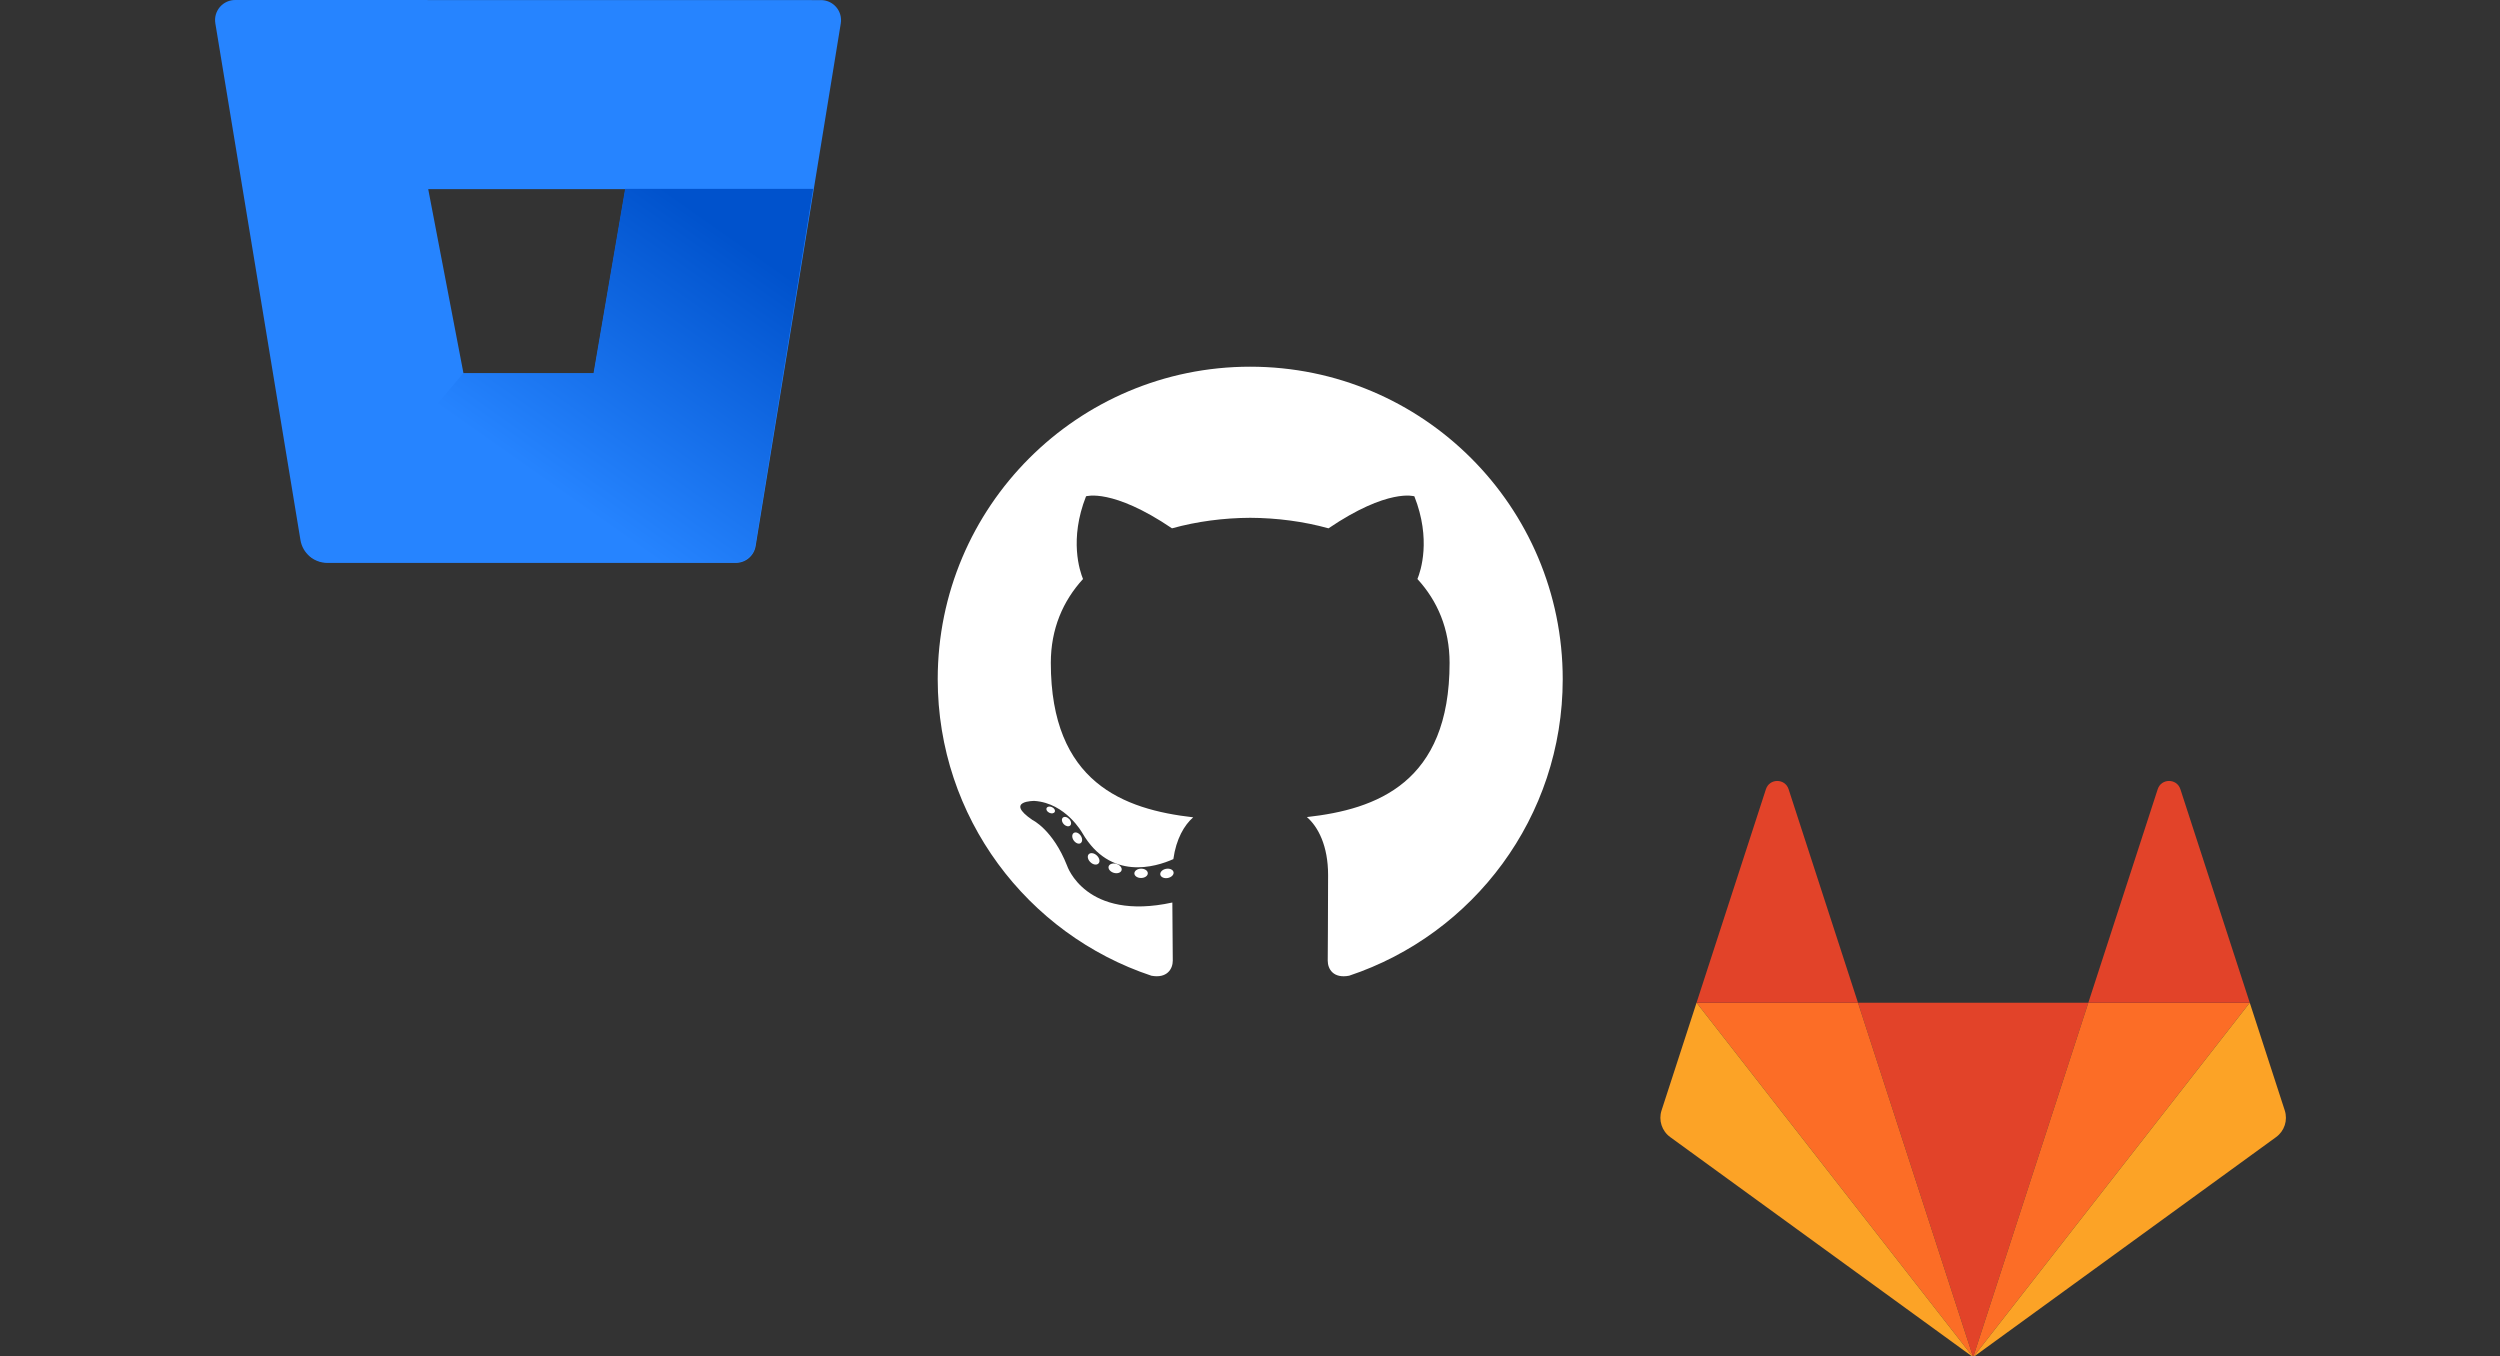 <?xml version="1.0" encoding="UTF-8" standalone="no"?>
<svg
   xmlns:dc="http://purl.org/dc/elements/1.1/"
   xmlns:cc="http://creativecommons.org/ns#"
   xmlns:rdf="http://www.w3.org/1999/02/22-rdf-syntax-ns#"
   xmlns:svg="http://www.w3.org/2000/svg"
   xmlns="http://www.w3.org/2000/svg"
   xmlns:sodipodi="http://sodipodi.sourceforge.net/DTD/sodipodi-0.dtd"
   xmlns:inkscape="http://www.inkscape.org/namespaces/inkscape"
   width="1024"
   height="555.534"
   viewBox="0 0 270.933 146.985"
   version="1.1"
   id="svg5218"
   inkscape:version="1.0.2 (1.0.2+r75+1)"
   sodipodi:docname="source-control.svg">
  <rect x="0" y="0" width="270.933" height="146.985" fill="#333333" stroke="none"/>
  <defs
     id="defs5212">
    <linearGradient
       x1="225.935"
       y1="114.217"
       x2="116.482"
       y2="229.436"
       id="linearGradient-1"
       gradientTransform="scale(1.161,0.861)"
       gradientUnits="userSpaceOnUse">
      <stop
         stop-color="#0052CC"
         offset="18%"
         id="stop5838" />
      <stop
         stop-color="#2684FF"
         offset="100%"
         id="stop5840" />
    </linearGradient>
  </defs>
  <sodipodi:namedview
     id="base"
     pagecolor="#ffffff"
     bordercolor="#666666"
     borderopacity="1.0"
     inkscape:pageopacity="0.0"
     inkscape:pageshadow="2"
     inkscape:zoom="0.35"
     inkscape:cx="344.40754"
     inkscape:cy="559.96145"
     inkscape:document-units="mm"
     inkscape:current-layer="layer1"
     inkscape:document-rotation="0"
     showgrid="false"
     inkscape:window-width="1920"
     inkscape:window-height="1018"
     inkscape:window-x="0"
     inkscape:window-y="34"
     inkscape:window-maximized="1"
     units="px" />
  <g
     inkscape:label="Layer 1"
     inkscape:groupmode="layer"
     id="layer1"
     transform="translate(-14.709,-0.01)">
    <g
       id="g6112"
       transform="translate(23.307)">
      <g
         fill="none"
         id="g5851"
         transform="matrix(0.265,0,0,0.265,14.709,0.01)">
        <polygon
           points="87.06,77.242 101.272,152.561 154.721,152.561 167.622,77.242 "
           id="polygon5845" />
        <path
           d="M 8.308,6.8349821e-4 C 5.885,-0.031 3.572,1.011 1.99,2.847 0.408,4.682 -0.282,7.123 0.106,9.515 L 34.925,220.888 c 0.895,5.339 5.495,9.265 10.909,9.31 H 212.873 c 4.063,0.052 7.552,-2.879 8.202,-6.89 L 255.894,9.556 C 256.282,7.164 255.592,4.723 254.01,2.888 252.428,1.052 250.115,0.01 247.692,0.042 Z M 154.924,152.768 H 101.609 L 87.173,77.348 h 80.669 z"
           fill="#2684ff"
           id="path5847" />
        <path
           d="m 244.611,77.242 h -76.917 l -12.908,75.36 H 101.513 L 38.611,227.265 c 1.994,1.724 4.536,2.683 7.171,2.705 H 212.729 c 4.06,0.052 7.546,-2.876 8.196,-6.884 z"
           fill="url(#linearGradient-1)"
           id="path5849"
           style="fill:url(#linearGradient-1)" />
      </g>
      <path
         d="m 126.892,39.75 c -18.702,0 -33.867,15.162 -33.867,33.867 0,14.963 9.704,27.658 23.16,32.136 1.693,0.314 2.314,-0.735 2.314,-1.629 0,-0.808 -0.031,-3.475 -0.046,-6.305 -9.422,2.049 -11.41,-3.996 -11.41,-3.996 -1.541,-3.915 -3.76,-4.955 -3.76,-4.955 -3.073,-2.102 0.232,-2.059 0.232,-2.059 3.401,0.239 5.192,3.49 5.192,3.49 3.021,5.178 7.923,3.681 9.855,2.815 0.304,-2.189 1.182,-3.683 2.15,-4.529 -7.522,-0.856 -15.43,-3.76 -15.43,-16.737 0,-3.698 1.323,-6.719 3.489,-9.09 -0.352,-0.853 -1.511,-4.298 0.328,-8.963 0,0 2.844,-0.91 9.316,3.471 2.701,-0.75 5.599,-1.127 8.477,-1.14 2.878,0.013 5.778,0.389 8.484,1.14 6.464,-4.382 9.304,-3.471 9.304,-3.471 1.843,4.665 0.684,8.109 0.332,8.963 2.171,2.372 3.486,5.393 3.486,9.09 0,13.008 -7.923,15.872 -15.464,16.71 1.215,1.051 2.297,3.112 2.297,6.272 0,4.531 -0.039,8.178 -0.039,9.294 0,0.901 0.61,1.957 2.326,1.625 13.449,-4.483 23.141,-17.174 23.141,-32.132 0,-18.705 -15.163,-33.867 -33.866,-33.867 z m -21.183,48.244 c -0.075,0.168 -0.339,0.219 -0.58,0.103 -0.246,-0.11 -0.384,-0.34 -0.304,-0.509 0.073,-0.173 0.338,-0.222 0.583,-0.105 0.246,0.11 0.386,0.342 0.301,0.511 z m 1.666,1.486 c -0.162,0.15 -0.477,0.08 -0.691,-0.156 -0.222,-0.236 -0.263,-0.552 -0.099,-0.704 0.167,-0.15 0.473,-0.08 0.695,0.156 0.222,0.239 0.265,0.552 0.096,0.704 z m 1.143,1.902 c -0.208,0.144 -0.547,0.009 -0.757,-0.292 -0.208,-0.301 -0.208,-0.662 0.004,-0.807 0.21,-0.145 0.545,-0.015 0.757,0.284 0.207,0.306 0.207,0.667 -0.005,0.815 z m 1.933,2.203 c -0.186,0.205 -0.581,0.15 -0.87,-0.13 -0.296,-0.273 -0.379,-0.661 -0.192,-0.865 0.188,-0.205 0.586,-0.147 0.877,0.13 0.294,0.273 0.384,0.663 0.186,0.865 z m 2.498,0.744 c -0.082,0.265 -0.463,0.386 -0.846,0.273 -0.383,-0.116 -0.634,-0.427 -0.556,-0.695 0.08,-0.267 0.462,-0.393 0.849,-0.272 0.382,0.116 0.634,0.424 0.554,0.694 z m 2.843,0.315 c 0.01,0.279 -0.316,0.511 -0.718,0.516 -0.405,0.009 -0.732,-0.217 -0.737,-0.492 0,-0.282 0.318,-0.511 0.723,-0.518 0.403,-0.008 0.732,0.216 0.732,0.494 z m 2.793,-0.107 c 0.048,0.273 -0.232,0.552 -0.631,0.627 -0.393,0.072 -0.757,-0.096 -0.807,-0.367 -0.049,-0.279 0.236,-0.559 0.629,-0.631 0.4,-0.07 0.759,0.094 0.81,0.371 z"
         fill="#161614"
         id="path5935"
         style="fill:#ffffff;stroke-width:0.265" />
      <g
         id="g6035"
         transform="matrix(0.265,0,0,0.265,171.299,84.534)">
        <path
           d="m 128.075,236.075 v 0 l 47.104,-144.97 H 80.971 Z"
           fill="#e24329"
           id="path6021" />
        <path
           d="M 128.075,236.074 80.971,91.104 H 14.956 Z"
           fill="#fc6d26"
           id="path6023" />
        <path
           d="m 14.956,91.104 v 0 L 0.642,135.16 c -1.306,4.018 0.124,8.42 3.543,10.903 l 123.891,90.012 z"
           fill="#fca326"
           id="path6025" />
        <path
           d="M 14.956,91.105 H 80.971 L 52.6,3.79 c -1.459,-4.493 -7.815,-4.492 -9.275,0 z"
           fill="#e24329"
           id="path6027" />
        <path
           d="m 128.075,236.074 47.104,-144.97 h 66.015 z"
           fill="#fc6d26"
           id="path6029" />
        <path
           d="m 241.194,91.104 v 0 l 14.314,44.055 c 1.306,4.018 -0.124,8.42 -3.543,10.903 l -123.891,90.012 z"
           fill="#fca326"
           id="path6031" />
        <path
           d="M 241.194,91.105 H 175.179 L 203.55,3.79 c 1.459,-4.493 7.815,-4.492 9.275,0 z"
           fill="#e24329"
           id="path6033" />
      </g>
    </g>
  </g>
</svg>
